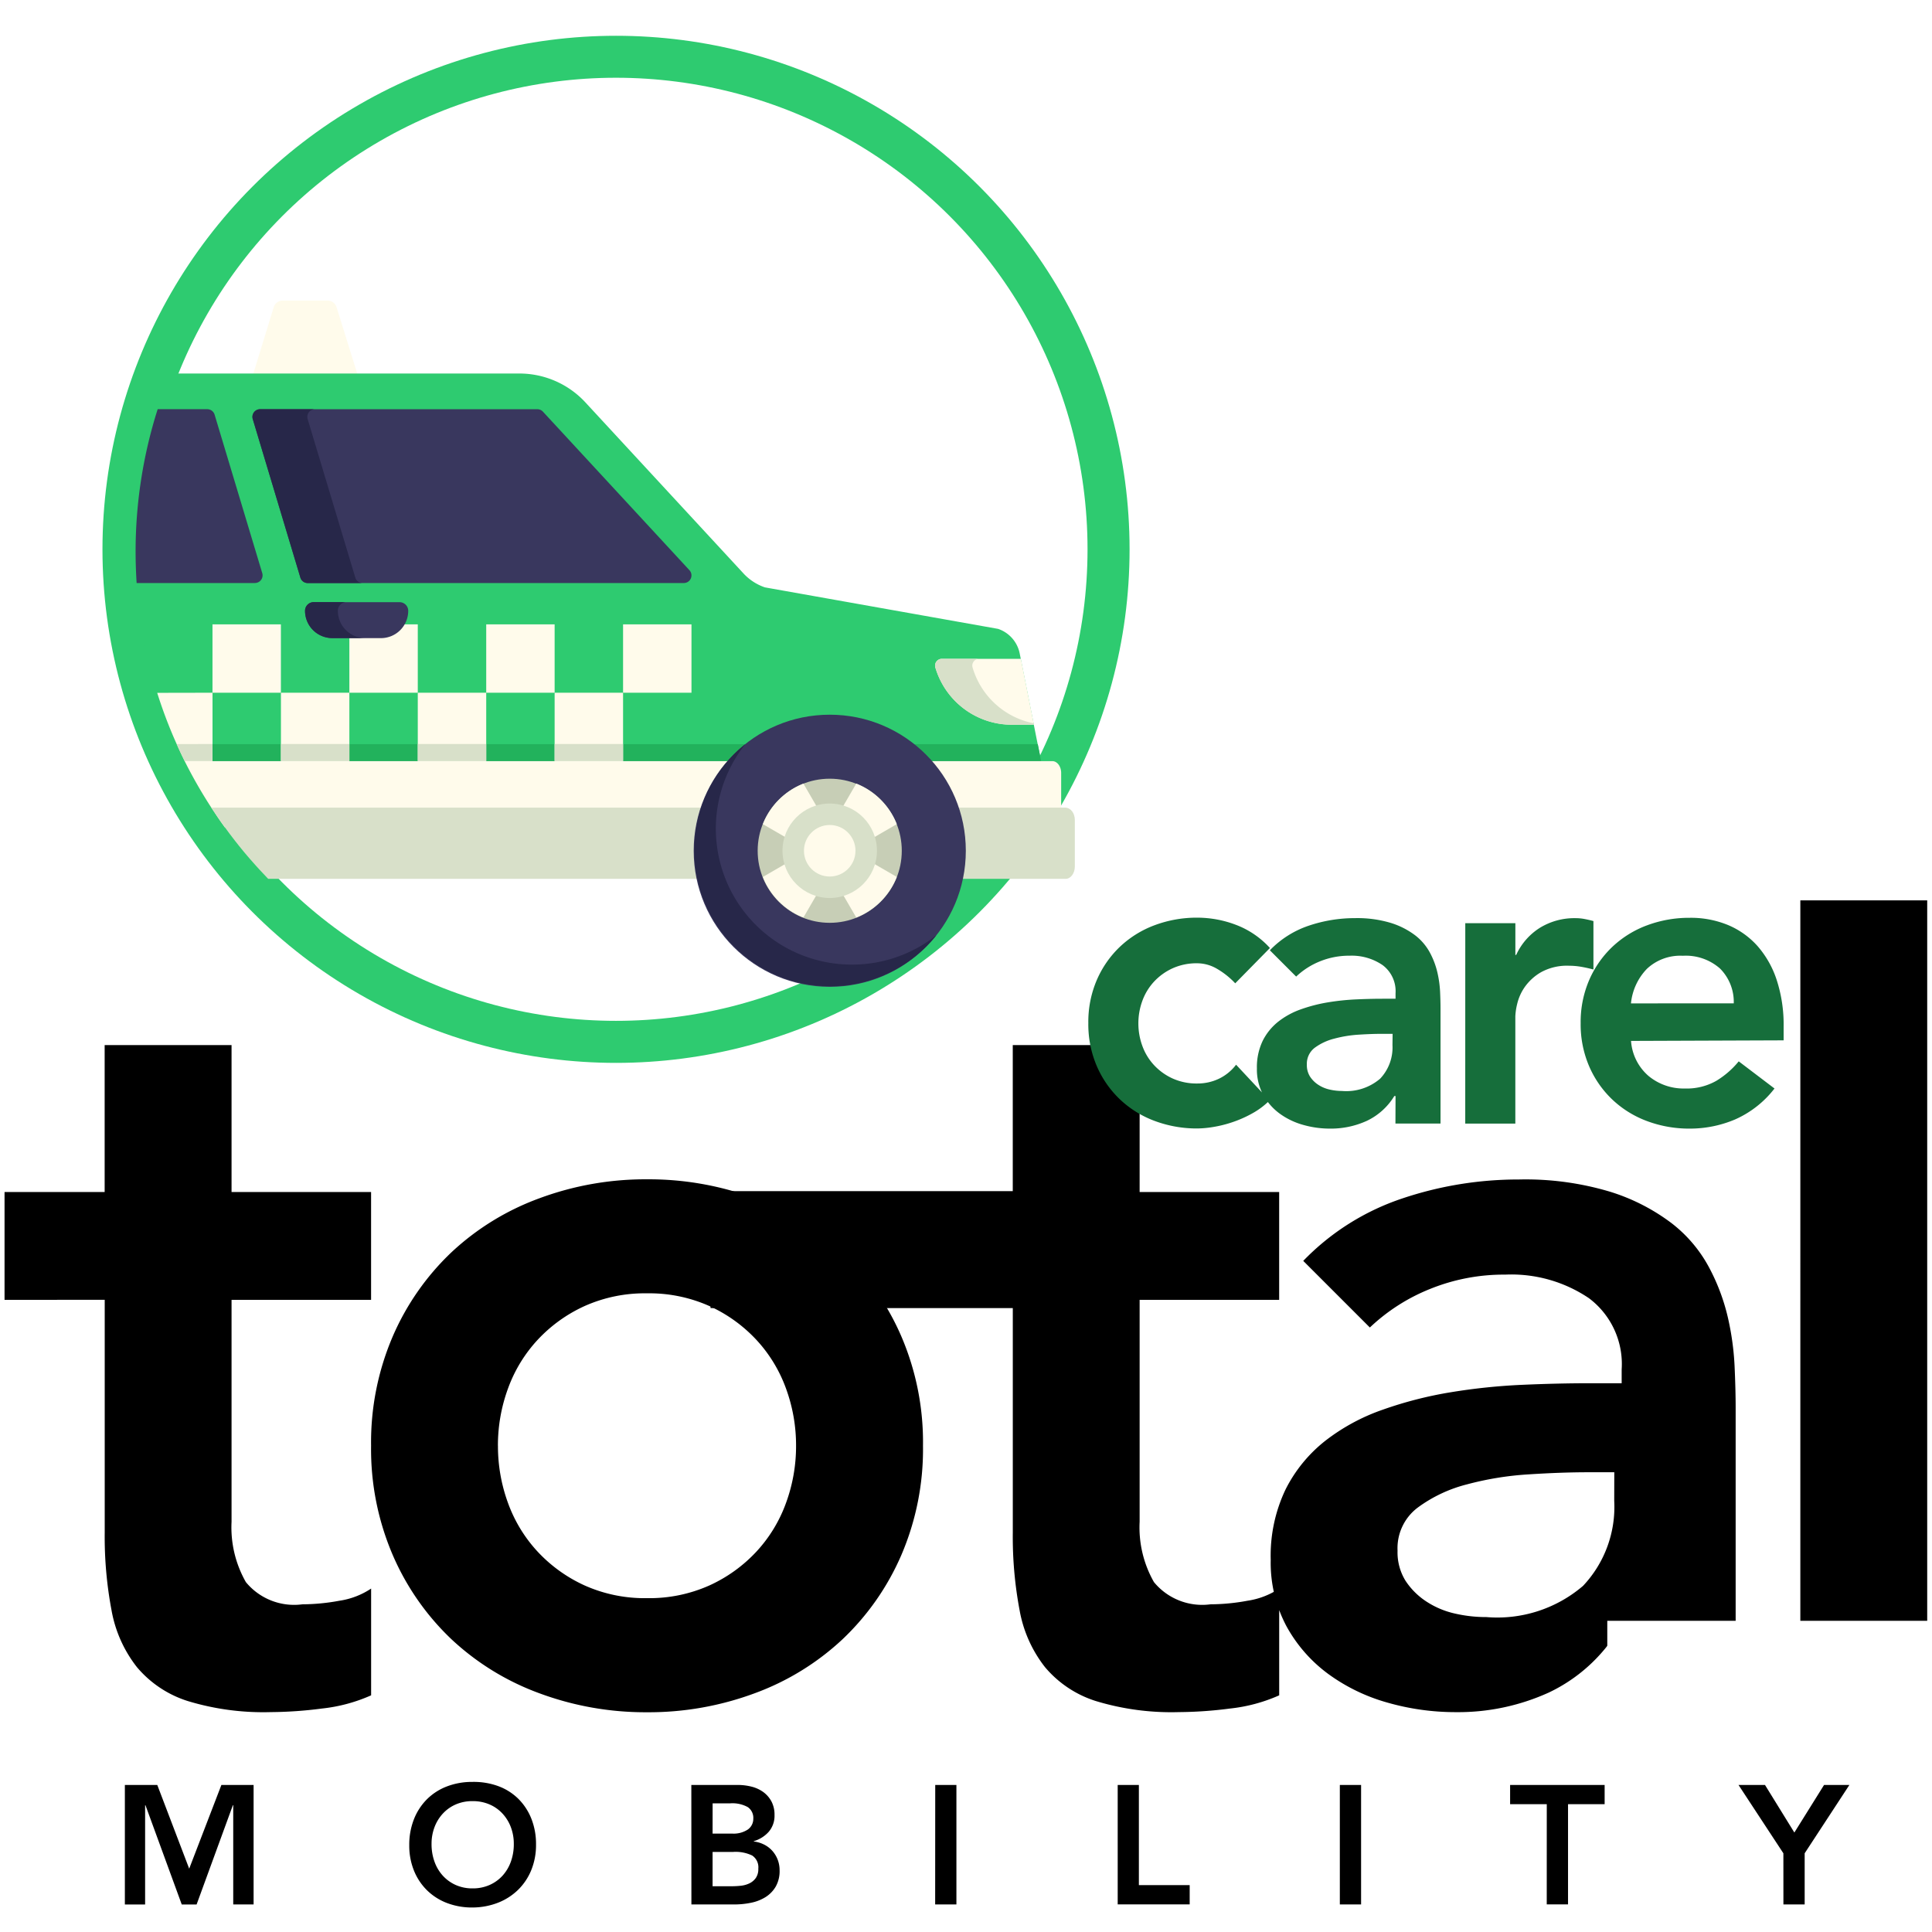 <svg xmlns="http://www.w3.org/2000/svg" xmlns:xlink="http://www.w3.org/1999/xlink" width="54" height="54" viewBox="0 0 54 54">
  <rect x="0" y="0" width="54" height="54" fill="#808080" stroke="none"/>
  <defs>
    <clipPath id="clip-path">
      <rect id="Rectangle_890" data-name="Rectangle 890" width="54.714" height="53.662" transform="translate(-2714.225 226.668)" fill="#761515"/>
    </clipPath>
    <clipPath id="clip-logo-new">
      <rect width="54" height="54"/>
    </clipPath>
  </defs>
  <g id="logo-new" clip-path="url(#clip-logo-new)">
    <rect width="54" height="54" fill="#fff"/>
    <g id="logo" transform="translate(2714.352 -226.353)" clip-path="url(#clip-path)">
      <g id="logo-totalcare" transform="translate(-2714.352 227.353)">
        <path id="total" d="M1.428-78.795v-3.014H4.353v-4.107H7.9v4.107h3.9v3.014H7.9v6.205a3.088,3.088,0,0,0,.4,1.684,1.746,1.746,0,0,0,1.581.621,5.739,5.739,0,0,0,1.034-.1,2.167,2.167,0,0,0,.886-.34v2.984a4.562,4.562,0,0,1-1.374.369,11.512,11.512,0,0,1-1.433.1,7.255,7.255,0,0,1-2.32-.31,3.06,3.06,0,0,1-1.418-.946,3.59,3.59,0,0,1-.709-1.581,11.075,11.075,0,0,1-.192-2.187v-6.5ZM11.8-74.717a7.5,7.5,0,0,1,.606-3.058,7.151,7.151,0,0,1,1.64-2.349A7.229,7.229,0,0,1,16.5-81.632a8.513,8.513,0,0,1,3.014-.532,8.513,8.513,0,0,1,3.014.532,7.229,7.229,0,0,1,2.452,1.507,7.151,7.151,0,0,1,1.64,2.349,7.5,7.5,0,0,1,.606,3.058,7.5,7.5,0,0,1-.606,3.058,7.151,7.151,0,0,1-1.64,2.349A7.229,7.229,0,0,1,22.525-67.8a8.512,8.512,0,0,1-3.014.532A8.512,8.512,0,0,1,16.5-67.8a7.229,7.229,0,0,1-2.452-1.507,7.151,7.151,0,0,1-1.64-2.349A7.5,7.5,0,0,1,11.8-74.717Zm3.546,0a4.613,4.613,0,0,0,.281,1.6,4,4,0,0,0,.827,1.359,4.122,4.122,0,0,0,1.315.946,4.115,4.115,0,0,0,1.743.355,4.115,4.115,0,0,0,1.743-.355,4.122,4.122,0,0,0,1.315-.946,4,4,0,0,0,.827-1.359,4.613,4.613,0,0,0,.281-1.6,4.613,4.613,0,0,0-.281-1.6,4,4,0,0,0-.827-1.359,4.121,4.121,0,0,0-1.315-.946,4.114,4.114,0,0,0-1.743-.355,4.114,4.114,0,0,0-1.743.355,4.121,4.121,0,0,0-1.315.946,4,4,0,0,0-.827,1.359A4.613,4.613,0,0,0,15.345-74.717ZM26.81-78.795v-3.014h2.925v-4.107h3.546v4.107h3.9v3.014h-3.9v6.205a3.088,3.088,0,0,0,.4,1.684,1.746,1.746,0,0,0,1.581.621,5.739,5.739,0,0,0,1.034-.1,2.167,2.167,0,0,0,.886-.34v2.984a4.562,4.562,0,0,1-1.374.369,11.512,11.512,0,0,1-1.433.1,7.255,7.255,0,0,1-2.32-.31,3.06,3.06,0,0,1-1.418-.946,3.59,3.59,0,0,1-.709-1.581,11.075,11.075,0,0,1-.192-2.187v-6.5Zm19.945,9.219h-.089a4.565,4.565,0,0,1-1.95,1.758,6.119,6.119,0,0,1-2.6.547,6.9,6.9,0,0,1-1.906-.266,5.162,5.162,0,0,1-1.655-.8,4.1,4.1,0,0,1-1.167-1.33,3.771,3.771,0,0,1-.443-1.862,4.29,4.29,0,0,1,.414-1.965,4.036,4.036,0,0,1,1.108-1.359,5.615,5.615,0,0,1,1.61-.872,11.032,11.032,0,0,1,1.906-.488,16.9,16.9,0,0,1,1.994-.207q1-.044,1.891-.044h.886v-.384a2.3,2.3,0,0,0-.916-1.994A3.874,3.874,0,0,0,43.5-79.5a5.487,5.487,0,0,0-2.1.4,5.311,5.311,0,0,0-1.684,1.078l-1.862-1.862a6.873,6.873,0,0,1,2.763-1.743,10.172,10.172,0,0,1,3.265-.532,8.221,8.221,0,0,1,2.541.34,5.591,5.591,0,0,1,1.714.872,3.854,3.854,0,0,1,1.049,1.226,5.693,5.693,0,0,1,.532,1.4,7.676,7.676,0,0,1,.192,1.374q.03.665.03,1.167v8.155H46.754Zm-.207-4.4h-.739q-.739,0-1.655.059a8.682,8.682,0,0,0-1.729.281,3.953,3.953,0,0,0-1.374.65,1.419,1.419,0,0,0-.561,1.2,1.51,1.51,0,0,0,.222.842,2.007,2.007,0,0,0,.576.576,2.412,2.412,0,0,0,.8.34,3.889,3.889,0,0,0,.886.1,3.686,3.686,0,0,0,2.7-.872,3.214,3.214,0,0,0,.872-2.379Zm5.2-15.985h3.546v22.338H51.748Z" transform="translate(-1.428 114.126)"/>
        <path id="care" d="M6.176-21.3a2.235,2.235,0,0,0-.513-.408,1.1,1.1,0,0,0-.548-.152,1.625,1.625,0,0,0-.689.14,1.628,1.628,0,0,0-.519.373,1.581,1.581,0,0,0-.327.537,1.822,1.822,0,0,0-.111.63,1.822,1.822,0,0,0,.111.63,1.581,1.581,0,0,0,.327.537,1.628,1.628,0,0,0,.519.373,1.625,1.625,0,0,0,.689.14,1.386,1.386,0,0,0,.607-.134,1.32,1.32,0,0,0,.478-.391l.934,1a2.156,2.156,0,0,1-.484.362,3.3,3.3,0,0,1-.554.245,3.383,3.383,0,0,1-.537.134,2.88,2.88,0,0,1-.443.041,3.362,3.362,0,0,1-1.19-.21,2.855,2.855,0,0,1-.969-.6,2.824,2.824,0,0,1-.648-.928,2.962,2.962,0,0,1-.239-1.208,2.962,2.962,0,0,1,.239-1.208,2.824,2.824,0,0,1,.648-.928,2.855,2.855,0,0,1,.969-.6,3.362,3.362,0,0,1,1.19-.21,3.048,3.048,0,0,1,1.079.2,2.457,2.457,0,0,1,.951.648Zm4.481,3.151h-.035a1.8,1.8,0,0,1-.77.694,2.417,2.417,0,0,1-1.027.216,2.727,2.727,0,0,1-.753-.105,2.039,2.039,0,0,1-.654-.315,1.619,1.619,0,0,1-.461-.525,1.489,1.489,0,0,1-.175-.735,1.694,1.694,0,0,1,.163-.776,1.594,1.594,0,0,1,.438-.537,2.218,2.218,0,0,1,.636-.344,4.357,4.357,0,0,1,.753-.193,6.674,6.674,0,0,1,.788-.082q.4-.018.747-.018h.35v-.152a.91.91,0,0,0-.362-.788,1.53,1.53,0,0,0-.922-.263,2.167,2.167,0,0,0-.829.158,2.1,2.1,0,0,0-.665.426l-.735-.735a2.715,2.715,0,0,1,1.091-.689,4.017,4.017,0,0,1,1.29-.21,3.247,3.247,0,0,1,1,.134,2.208,2.208,0,0,1,.677.344,1.522,1.522,0,0,1,.414.484,2.248,2.248,0,0,1,.21.554,3.032,3.032,0,0,1,.076.543q.012.263.012.461v3.221h-1.26Zm-.082-1.739h-.292q-.292,0-.654.023a3.429,3.429,0,0,0-.683.111A1.561,1.561,0,0,0,8.4-19.5a.561.561,0,0,0-.222.473.6.6,0,0,0,.088.333.793.793,0,0,0,.228.228.953.953,0,0,0,.315.134,1.536,1.536,0,0,0,.35.041,1.456,1.456,0,0,0,1.068-.344,1.269,1.269,0,0,0,.344-.939Zm2.031-3.093h1.4v.887h.023a1.76,1.76,0,0,1,.665-.759,1.84,1.84,0,0,1,.992-.268,1.338,1.338,0,0,1,.251.023q.123.023.251.058v1.354q-.175-.047-.344-.076a1.955,1.955,0,0,0-.333-.029,1.5,1.5,0,0,0-.788.181,1.435,1.435,0,0,0-.455.414,1.378,1.378,0,0,0-.21.467,1.76,1.76,0,0,0-.053.35v3h-1.4Zm4.633,3.291a1.422,1.422,0,0,0,.49.98,1.534,1.534,0,0,0,1.015.35,1.671,1.671,0,0,0,.881-.216,2.442,2.442,0,0,0,.624-.543l1,.759a2.844,2.844,0,0,1-1.1.864,3.232,3.232,0,0,1-1.272.257,3.362,3.362,0,0,1-1.19-.21,2.855,2.855,0,0,1-.969-.6,2.824,2.824,0,0,1-.648-.928,2.963,2.963,0,0,1-.239-1.208,2.963,2.963,0,0,1,.239-1.208,2.824,2.824,0,0,1,.648-.928,2.855,2.855,0,0,1,.969-.6,3.362,3.362,0,0,1,1.19-.21,2.721,2.721,0,0,1,1.068.2,2.29,2.29,0,0,1,.829.589,2.722,2.722,0,0,1,.537.951,4.035,4.035,0,0,1,.193,1.3v.385Zm2.871-1.05a1.319,1.319,0,0,0-.385-.974,1.445,1.445,0,0,0-1.039-.356,1.361,1.361,0,0,0-1,.362,1.615,1.615,0,0,0-.449.969Z" transform="translate(28.349 47.784)" fill="#166e3b"/>
        <path id="MOBILITY" d="M1.558-13.71h.906l.892,2.34.9-2.34h.9v3.34H4.587v-2.774H4.577L3.563-10.369H3.148L2.134-13.143H2.124v2.774H1.558Zm7.949,1.684a1.934,1.934,0,0,1,.132-.729,1.635,1.635,0,0,1,.366-.559,1.6,1.6,0,0,1,.557-.356,1.952,1.952,0,0,1,.71-.125,1.984,1.984,0,0,1,.717.116,1.567,1.567,0,0,1,.561.351,1.623,1.623,0,0,1,.368.557,1.916,1.916,0,0,1,.132.727,1.854,1.854,0,0,1-.132.712,1.634,1.634,0,0,1-.368.552,1.681,1.681,0,0,1-.561.361,1.986,1.986,0,0,1-.717.134,1.952,1.952,0,0,1-.71-.125,1.62,1.62,0,0,1-.557-.354,1.626,1.626,0,0,1-.366-.55A1.854,1.854,0,0,1,9.507-12.025Zm.623-.038a1.436,1.436,0,0,0,.083.5,1.163,1.163,0,0,0,.234.392,1.087,1.087,0,0,0,.361.259,1.133,1.133,0,0,0,.469.094,1.149,1.149,0,0,0,.472-.094,1.08,1.08,0,0,0,.363-.259,1.163,1.163,0,0,0,.234-.392,1.436,1.436,0,0,0,.083-.5,1.3,1.3,0,0,0-.083-.467,1.157,1.157,0,0,0-.234-.38,1.068,1.068,0,0,0-.363-.255,1.174,1.174,0,0,0-.472-.092,1.158,1.158,0,0,0-.469.092,1.074,1.074,0,0,0-.361.255,1.157,1.157,0,0,0-.234.38A1.3,1.3,0,0,0,10.13-12.063Zm7.261-1.646h1.3a1.569,1.569,0,0,1,.373.045.955.955,0,0,1,.328.146.782.782,0,0,1,.234.262.782.782,0,0,1,.09.387.685.685,0,0,1-.16.467.892.892,0,0,1-.42.264v.009a.864.864,0,0,1,.29.087.769.769,0,0,1,.229.175.806.806,0,0,1,.149.245.818.818,0,0,1,.054.3.875.875,0,0,1-.109.455.861.861,0,0,1-.285.293,1.221,1.221,0,0,1-.406.158,2.3,2.3,0,0,1-.465.047h-1.2Zm.594,1.359h.543a.719.719,0,0,0,.446-.116.367.367,0,0,0,.149-.3.366.366,0,0,0-.153-.323.886.886,0,0,0-.493-.106h-.491Zm0,1.472h.547a2.248,2.248,0,0,0,.243-.014.732.732,0,0,0,.238-.066.47.47,0,0,0,.179-.149.435.435,0,0,0,.071-.262.394.394,0,0,0-.172-.368,1.069,1.069,0,0,0-.535-.1h-.571Zm6.223-2.831H24.8v3.34h-.594Zm5.1,0H29.9v2.8h1.42v.538H29.308Zm6.209,0h.594v3.34h-.594Zm5.784.538H40.276v-.538h2.642v.538H41.895v2.8H41.3ZM47.914-11.8,46.66-13.71H47.4l.821,1.33.83-1.33h.708L48.509-11.8v1.429h-.594Z" transform="translate(1.932 62.6)"/>
        <circle id="Ellipse_15" data-name="Ellipse 15" cx="14.354" cy="14.354" r="14.354" transform="translate(2.864 0)" fill="#2ecb70"/>
        <circle id="Ellipse_16" data-name="Ellipse 16" cx="13.18" cy="13.18" r="13.18" transform="translate(4.037 1.173)" fill="#fff"/>
        <g id="Group_26" data-name="Group 26" transform="translate(3.79 7.401)">
          <path id="Path_30" data-name="Path 30" d="M62.466,346.749H59.5l.6-1.953a.266.266,0,0,1,.254-.187h1.25a.266.266,0,0,1,.254.187Z" transform="translate(-56.24 -344.609)" fill="#fffbeb"/>
          <path id="Path_31" data-name="Path 31" d="M70.651,364.3v2.55H48.378q-.283-.34-.543-.7-.117-.16-.228-.325c-.05-.075-.1-.149-.15-.225a13.222,13.222,0,0,1-.745-1.3q-.117-.234-.223-.475v0a13.053,13.053,0,0,1-.909-2.875c-.03-.156-.058-.312-.081-.47q-.089-.569-.127-1.154-.028-.432-.029-.872a13.118,13.118,0,0,1,.617-3.987q.162-.509.364-1h9.743a2.513,2.513,0,0,1,1.846.808l4.416,4.778a1.451,1.451,0,0,0,.6.391l6.517,1.16a.913.913,0,0,1,.605.688l.03.151.357,1.8.008.043.073.368.035.175.02.1Z" transform="translate(-45.34 -351.428)" fill="#2ecb70"/>
          <path id="Path_32" data-name="Path 32" d="M61.05,362.665H71.566a.214.214,0,0,0,.157-.359l-4.094-4.43a.213.213,0,0,0-.157-.069H59.718a.214.214,0,0,0-.2.276l1.331,4.431A.214.214,0,0,0,61.05,362.665Z" transform="translate(-56.243 -354.77)" fill="#39375e"/>
          <path id="Path_33" data-name="Path 33" d="M62.384,362.514l-1.332-4.43a.214.214,0,0,1,.205-.276H59.718a.214.214,0,0,0-.2.276l1.331,4.43a.214.214,0,0,0,.205.153h1.538A.214.214,0,0,1,62.384,362.514Z" transform="translate(-56.243 -354.771)" fill="#272749"/>
          <path id="Path_34" data-name="Path 34" d="M48.668,362.665H45.363q-.028-.432-.029-.872a13.117,13.117,0,0,1,.617-3.987h1.386a.215.215,0,0,1,.205.152l1.332,4.43a.214.214,0,0,1-.205.276Z" transform="translate(-45.334 -354.77)" fill="#39375e"/>
          <path id="Path_35" data-name="Path 35" d="M74.483,398.953v1.527H51.439c-.05-.075-.1-.149-.15-.225a13.229,13.229,0,0,1-.745-1.3q-.117-.234-.223-.475H74.39l.02.1Z" transform="translate(-49.173 -386.081)" fill="#22b25c"/>
          <g id="Group_24" data-name="Group 24" transform="translate(0.603 9.05)">
            <rect id="Rectangle_49" data-name="Rectangle 49" width="1.912" height="1.911" transform="translate(1.546)" fill="#fffbeb"/>
            <rect id="Rectangle_50" data-name="Rectangle 50" width="1.912" height="1.911" transform="translate(5.372)" fill="#fffbeb"/>
            <rect id="Rectangle_51" data-name="Rectangle 51" width="1.912" height="1.911" transform="translate(9.197)" fill="#fffbeb"/>
            <rect id="Rectangle_52" data-name="Rectangle 52" width="1.912" height="1.911" transform="translate(13.022)" fill="#fffbeb"/>
            <path id="Path_36" data-name="Path 36" d="M49.5,392.236v1.912h-.778q-.117-.234-.223-.475v0a12.857,12.857,0,0,1-.545-1.434Z" transform="translate(-47.953 -390.325)" fill="#fffbeb"/>
            <rect id="Rectangle_53" data-name="Rectangle 53" width="1.913" height="1.911" transform="translate(3.459 1.911)" fill="#fffbeb"/>
            <rect id="Rectangle_54" data-name="Rectangle 54" width="1.913" height="1.911" transform="translate(7.284 1.911)" fill="#fffbeb"/>
            <rect id="Rectangle_55" data-name="Rectangle 55" width="1.913" height="1.911" transform="translate(11.109 1.911)" fill="#fffbeb"/>
          </g>
          <g id="Group_25" data-name="Group 25" transform="translate(1.148 12.394)">
            <path id="Path_37" data-name="Path 37" d="M51.322,398.467v.477h-.778q-.117-.234-.223-.475v0Z" transform="translate(-50.321 -398.467)" fill="#d8e0c9"/>
            <rect id="Rectangle_56" data-name="Rectangle 56" width="1.913" height="0.477" transform="translate(2.914)" fill="#d8e0c9"/>
            <rect id="Rectangle_57" data-name="Rectangle 57" width="1.913" height="0.477" transform="translate(6.739)" fill="#d8e0c9"/>
            <rect id="Rectangle_58" data-name="Rectangle 58" width="1.913" height="0.477" transform="translate(10.564)" fill="#d8e0c9"/>
          </g>
          <path id="Path_38" data-name="Path 38" d="M144.58,389.959h.618l-.365-1.841h-2.208a.19.19,0,0,0-.182.244h0A2.23,2.23,0,0,0,144.58,389.959Z" transform="translate(-120.089 -378.105)" fill="#fffbeb"/>
          <path id="Path_39" data-name="Path 39" d="M143.483,388.362h0a.19.19,0,0,1,.182-.244h-1.041a.19.19,0,0,0-.182.244h0a2.23,2.23,0,0,0,2.138,1.6h.618l-.008-.042A2.23,2.23,0,0,1,143.483,388.362Z" transform="translate(-120.089 -378.105)" fill="#d8e0c9"/>
          <path id="Path_40" data-name="Path 40" d="M75.791,400.874v1.186c0,.184-.111.333-.248.333H52.415q-.117-.16-.228-.325c-.05-.074-.1-.149-.15-.225a13.253,13.253,0,0,1-.745-1.3h24.25C75.68,400.542,75.791,400.691,75.791,400.874Z" transform="translate(-49.921 -387.67)" fill="#fffbeb"/>
          <path id="Path_41" data-name="Path 41" d="M78.661,406.541v1.3c0,.19-.115.345-.257.345H56.115c-.079-.082-.157-.165-.234-.248l0,0-.111-.122h0c-.109-.121-.217-.244-.322-.37q-.283-.34-.543-.7-.117-.16-.228-.325c-.05-.074-.1-.149-.15-.225H78.4C78.546,406.2,78.661,406.351,78.661,406.541Z" transform="translate(-52.409 -392.023)" fill="#d8e0c9"/>
          <circle id="Ellipse_17" data-name="Ellipse 17" cx="3.803" cy="3.803" r="3.803" transform="translate(15.599 11.575)" fill="#39375e"/>
          <path id="Path_42" data-name="Path 42" d="M117.542,404.641a3.8,3.8,0,0,1-2.98-6.163,3.8,3.8,0,1,0,5.341,5.341A3.785,3.785,0,0,1,117.542,404.641Z" transform="translate(-97.52 -386.081)" fill="#272749"/>
          <circle id="Ellipse_18" data-name="Ellipse 18" cx="2.014" cy="2.014" r="2.014" transform="translate(17.387 13.364)" fill="#c7ceb6"/>
          <path id="Path_43" data-name="Path 43" d="M123.373,404.2h0a.359.359,0,0,1-.312-.179l-.426-.735a2.015,2.015,0,0,0-1.134,1.133l.735.426a.36.36,0,0,1,.179.312v0a.36.36,0,0,1-.179.312l-.735.426a2.015,2.015,0,0,0,1.134,1.134l.426-.735a.36.36,0,0,1,.312-.179h0a.36.36,0,0,1,.312.179l.427.735a2.015,2.015,0,0,0,1.133-1.134l-.735-.426a.359.359,0,0,1-.179-.312v0a.36.36,0,0,1,.179-.312l.735-.426a2.016,2.016,0,0,0-1.133-1.134l-.427.735A.358.358,0,0,1,123.373,404.2Z" transform="translate(-103.969 -389.785)" fill="#fffbeb"/>
          <circle id="Ellipse_19" data-name="Ellipse 19" cx="1.32" cy="1.32" r="1.32" transform="translate(18.081 14.058)" fill="#d8e0c9"/>
          <circle id="Ellipse_20" data-name="Ellipse 20" cx="0.72" cy="0.72" r="0.72" transform="translate(18.681 14.658)" fill="#fffbeb"/>
          <path id="Path_44" data-name="Path 44" d="M68.03,382.243H66.677a.763.763,0,0,1-.763-.763h0a.242.242,0,0,1,.242-.242h2.4a.242.242,0,0,1,.242.242h0A.763.763,0,0,1,68.03,382.243Z" transform="translate(-61.178 -372.808)" fill="#39375e"/>
          <path id="Path_45" data-name="Path 45" d="M66.831,381.478h0a.242.242,0,0,1,.242-.242h-.917a.242.242,0,0,0-.242.242h0a.763.763,0,0,0,.763.763h.917A.763.763,0,0,1,66.831,381.478Z" transform="translate(-61.178 -372.808)" fill="#272749"/>
        </g>
        <rect id="Rectangle_59" data-name="Rectangle 59" width="9.076" height="2.584" transform="translate(44.924 44.302)" fill="#fff"/>
        <path id="Path_46" data-name="Path 46" d="M278.486,357.041h-9.6l-.079-3.268h9.605Z" transform="translate(-249.026 -321.48)"/>
      </g>
    </g>
  </g>
</svg>
